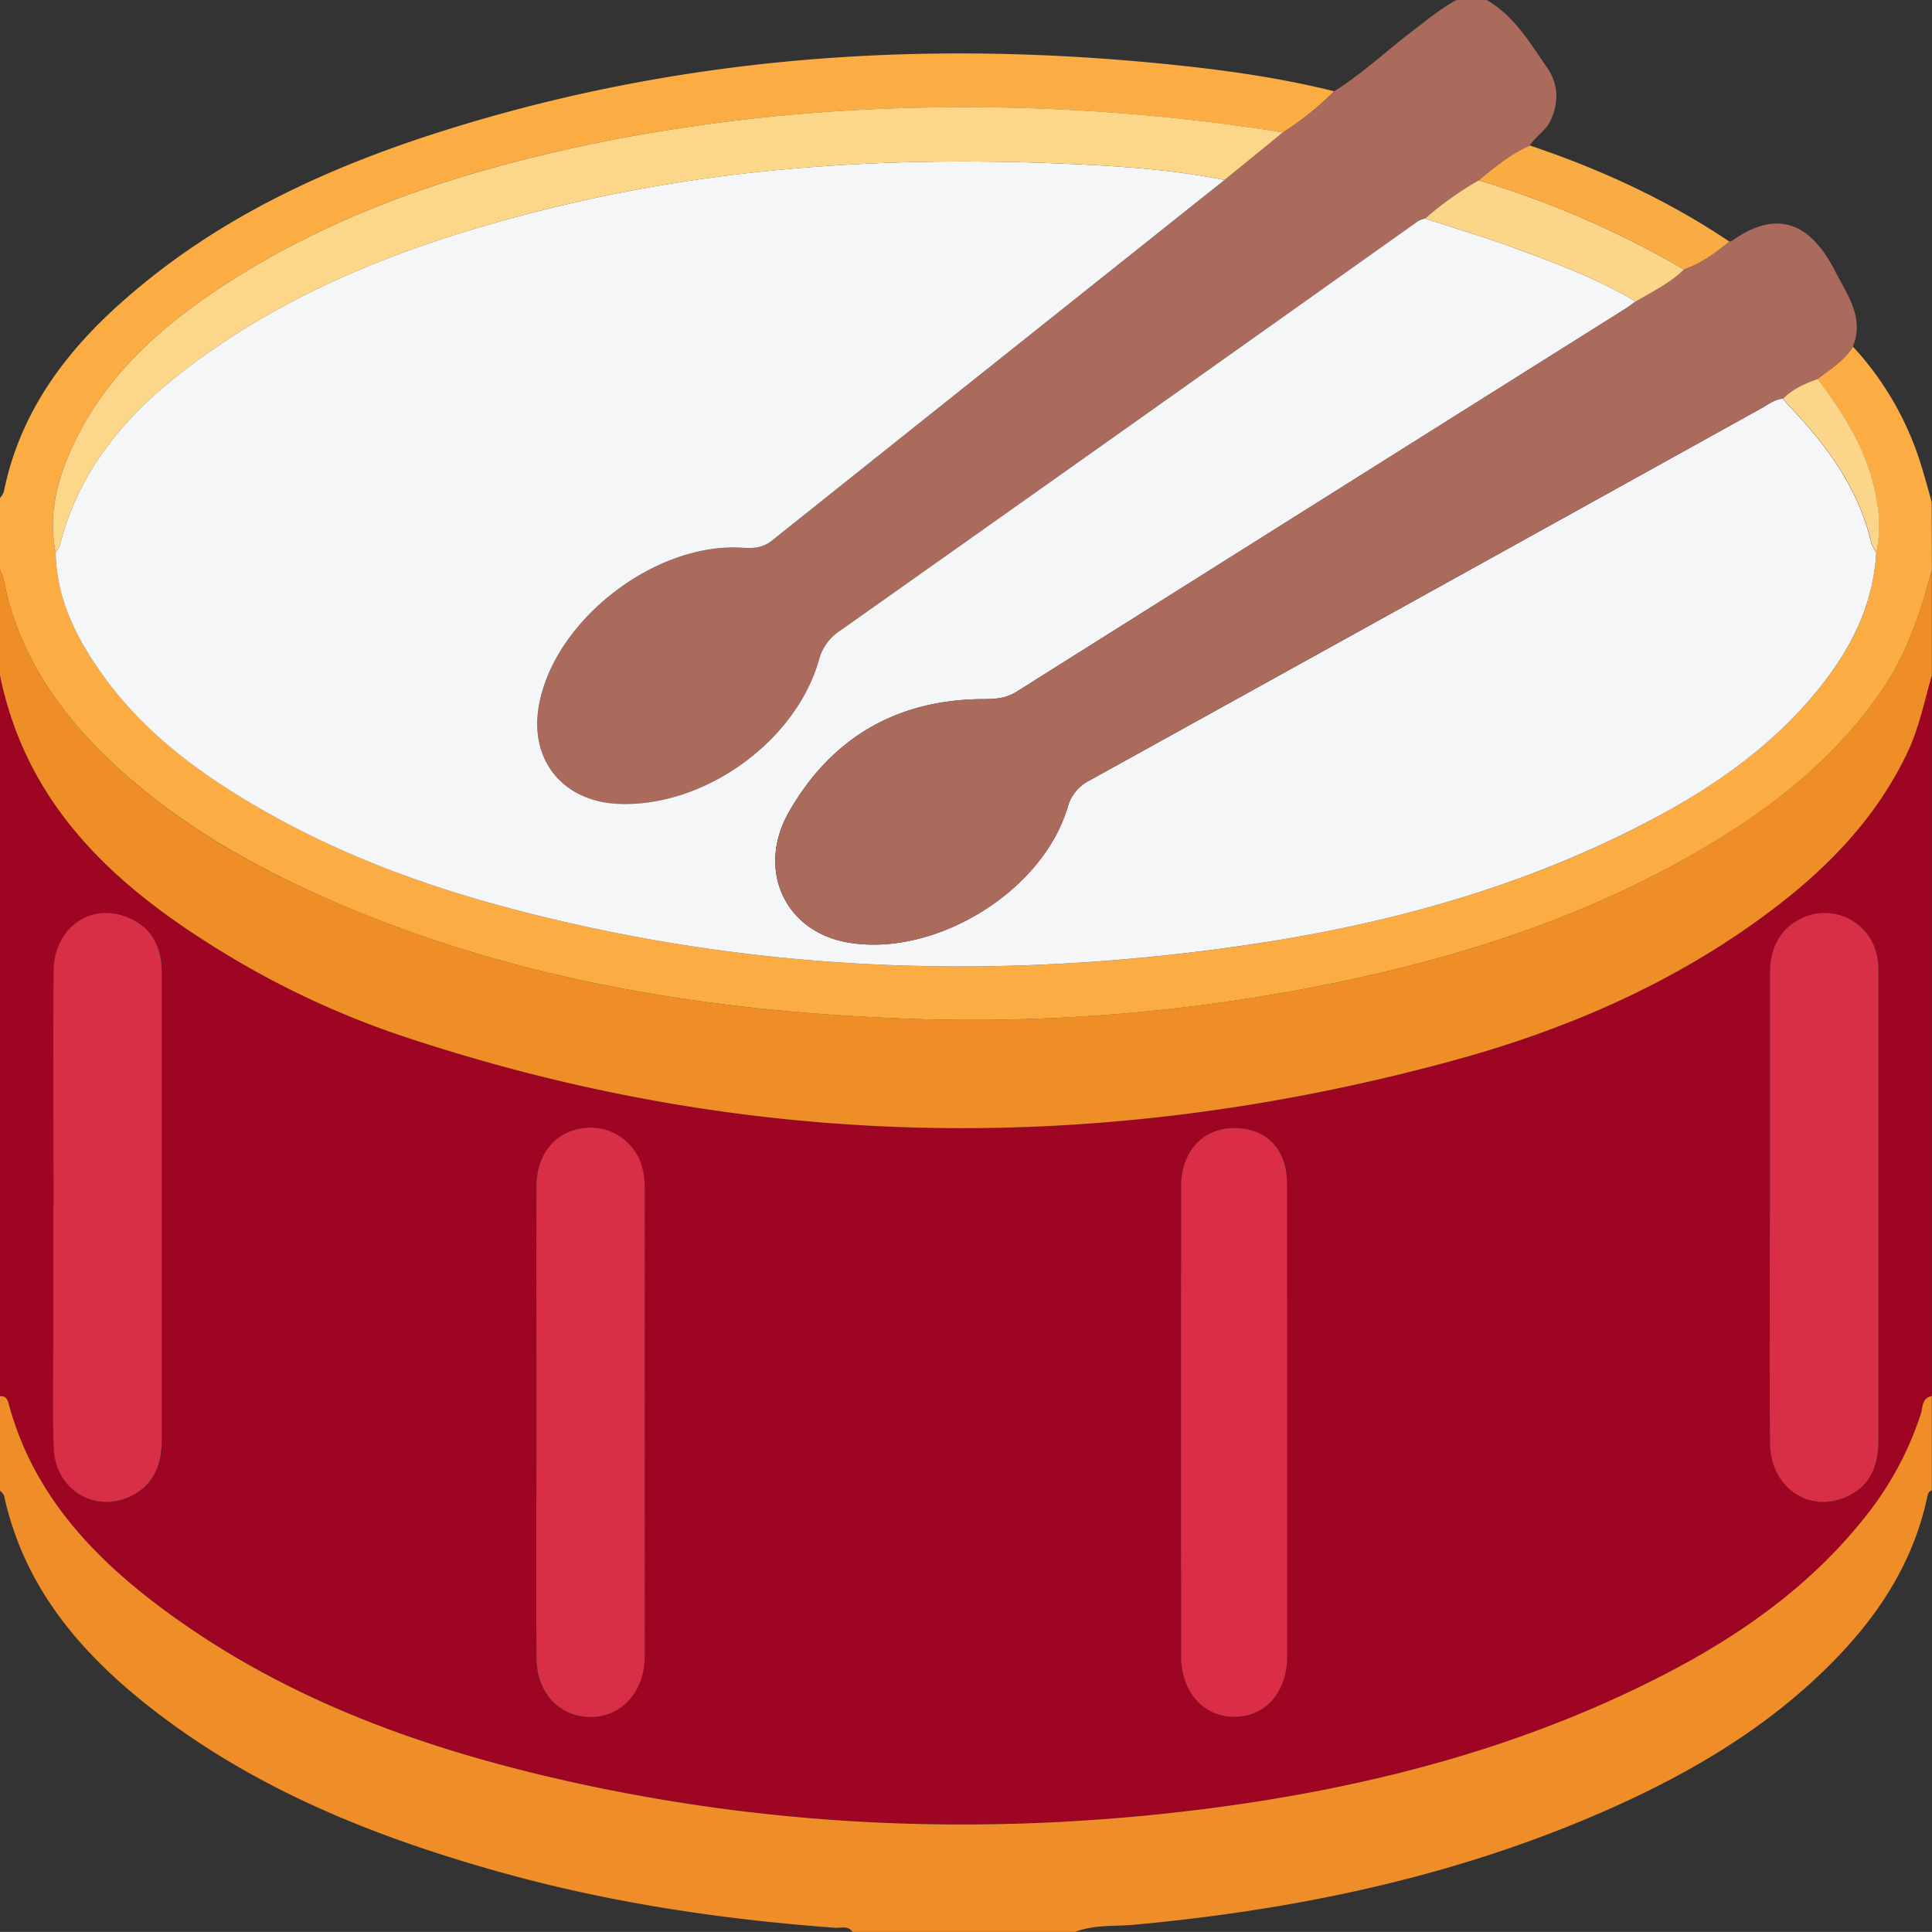 <svg xmlns="http://www.w3.org/2000/svg" viewBox="0 0 511.83 511.8"><rect x="0" y="0" width="511.83" height="511.8" fill="#333333" stroke="none"/><defs><style>.cls-1{fill:#9d0522;}.cls-2{fill:#ef8e28;}.cls-3{fill:#ef8d26;}.cls-4{fill:#fbac43;}.cls-5{fill:#aa6a5c;}.cls-6{fill:#d82e46;}.cls-7{fill:#d92e46;}.cls-8{fill:#f4f6f8;}.cls-9{fill:#fcd789;}.cls-10{fill:#fbd589;}.cls-11{fill:#fbd689;}.cls-12{fill:#faac44;}</style></defs><g id="Layer_2" data-name="Layer 2"><g id="Layer_1-2" data-name="Layer 1"><g id="Layer_2-2" data-name="Layer 2"><g id="Layer_1-2-2" data-name="Layer 1-2"><path class="cls-1" d="M0,369.91v-191c7.36,36.14,32.52,57.63,62.21,75.27A233,233,0,0,0,108.13,275c91.37,30.15,183.51,31.26,276.06,6.21,31.06-8.41,60.38-21.1,86.18-40.83,14.57-11.15,27-24.2,35-41.06,3.08-6.53,4.41-13.56,6.45-20.39v191c-2.68.5-2.35,3-2.91,4.72a86.14,86.14,0,0,1-14,26.28c-14.74,18.92-33.83,32.39-54.92,43.17-38.08,19.51-78.88,29.83-121.16,35.16-56.71,7.13-113,5-168.77-7.49-38.81-8.73-75.78-22.09-108-46.33-18.29-13.77-33.31-30.17-39.62-53C2.13,371.15,1.9,369.7,0,369.91Zm142.09,6.49c0,21-.09,42,0,62.94.06,9.92,7.09,16.49,16.08,15.46,7.35-.85,12.59-7.35,12.6-16.11q.09-61.93,0-123.87a20.55,20.55,0,0,0-.54-4.94,14.17,14.17,0,0,0-16.91-10.77l-.24.05c-6.69,1.47-11,7.2-11,15.31-.05,20.6,0,41.25,0,61.89ZM14.18,319.81h0v35c0,9.65-.23,19.31.12,28.95.41,11,11,17.38,20.63,12.57,6-3,8-8.43,8-14.91q-.07-41.94,0-83.88V257.6c0-6.54-2.53-11.75-8.77-14.4-10.11-4.29-19.85,2.56-19.94,14.21C14.07,278.21,14.18,299,14.18,319.81Zm454.72.1v8c0,18.14-.12,36.27.06,54.41.12,12,10.76,19,20.9,13.91,6.13-3.07,7.84-8.53,7.83-15q-.09-61.39,0-122.79a27.93,27.93,0,0,0-.26-4.48,14.13,14.13,0,0,0-20.56-10.44c-5.74,3-7.94,8.18-7.93,14.5Q468.9,289,468.9,319.91ZM341,376.84c0-21.15.06-42.3,0-63.44,0-8.9-5.38-14.42-13.65-14.54-8.55-.13-14.4,6-14.41,15.58q-.09,62.19,0,124.38c0,9.37,6,16,14.16,16S341,448.28,341,438.77Q341,407.81,341,376.84Z"/><path class="cls-2" d="M0,369.91c1.88-.17,2.1,1.28,2.45,2.55,6.31,22.83,21.33,39.23,39.62,53,32.17,24.24,69.14,37.6,108,46.33,55.77,12.53,112.06,14.62,168.77,7.49,42.23-5.37,83-15.69,121.14-35.18,21.09-10.78,40.18-24.25,54.89-43.19a86,86,0,0,0,14-26.34c.56-1.72.23-4.22,2.91-4.72v25c-1,.29-1.09,1.13-1.26,1.94-3.81,17.75-13.46,32.07-26.12,44.62-16.32,16.19-35.7,27.77-56.49,37.13-40.55,18.26-83.4,27.3-127.47,31.37-5.19.47-10.54-.08-15.56,1.89h-59c-1.2-1.7-3-1-4.58-1.09-30.31-2.22-60.25-6.69-89.54-14.95-31.94-9-62.53-21.12-89.25-41.32-19.82-15-35.89-32.84-41.41-58.13-.12-.54-.73-1-1.12-1.46Z"/><path class="cls-3" d="M511.8,178.91c-2,6.83-3.37,13.86-6.45,20.39-8,16.86-20.41,29.91-35,41.06-25.8,19.73-55.12,32.42-86.18,40.83-92.55,25.05-184.69,23.94-276.06-6.21a233,233,0,0,1-45.89-20.8C32.55,236.57,7.39,215.08,0,178.91v-28a17.17,17.17,0,0,1,1,2.79c3.43,17.63,12.57,32.06,25,44.65,17.71,18,39.09,30.35,62,40.31,46.92,20.42,96.51,28.75,147.19,31a476.84,476.84,0,0,0,105.9-6.87c39.08-7,76.76-18.18,111.16-38.67,18-10.75,34.18-23.61,46.24-41.16,6.74-9.8,10.37-20.75,13.31-32.06Z"/><path class="cls-4" d="M511.8,150.91c-2.94,11.31-6.57,22.26-13.31,32.06-12.06,17.55-28.19,30.41-46.24,41.16-34.4,20.49-72.08,31.64-111.16,38.67a476.84,476.84,0,0,1-105.9,6.87c-50.68-2.26-100.27-10.59-147.19-31-22.89-10-44.27-22.34-62-40.31-12.41-12.59-21.55-27-25-44.65a17.17,17.17,0,0,0-1-2.79v-19a5.28,5.28,0,0,0,1-1.59c4.25-21.07,16.34-37.25,32.06-51,25-22,54.59-35.41,86-45.18C179.69,15.26,241.72,10.67,304.7,16.57c16.39,1.53,32.73,3.62,48.76,7.61A79.56,79.56,0,0,1,339.9,35.09a536.17,536.17,0,0,0-101.8-6.4A484.89,484.89,0,0,0,162.39,37C125.39,44.29,89.81,55.35,58,76.44c-16.6,11-30.91,24.22-39.24,42.83-3.87,8.65-6,17.61-4,27.15.2,11.83,5.13,21.94,11.69,31.35C36,191.4,48.6,201.68,62.57,210.38,84.39,224,108.06,233.29,132.76,240c65.11,17.68,131.09,20.12,197.63,10.36,36.76-5.44,72.34-15.09,105.51-32.34,17.58-9.13,33.68-20.26,46.23-35.9,8.39-10.46,14.14-22,14.93-35.69a35,35,0,0,0,0-14.27c-2-12.13-8.35-22.16-15.57-31.75,3.35-2.62,7.07-4.84,9.4-8.58a81.32,81.32,0,0,1,17.71,30.3c1.16,3.57,2.11,7.22,3.15,10.83Z"/><path class="cls-5" d="M353.46,24.18c7.58-4.75,14.07-10.91,21.16-16.29,3.66-2.77,7.17-5.72,11.24-7.89h8c7.3,4.22,11.43,11.32,16,17.92,2.94,4.21,3.15,8.92,1.05,13.74-1.24,2.87-4,4.36-5.63,6.89-5.08,2.24-9.33,5.73-13.57,9.22a85.66,85.66,0,0,0-14.15,10.14,7,7,0,0,0-1.83.65q-76.58,54.29-153.17,108.55a13.27,13.27,0,0,0-5.59,7.73c-6.2,21.7-30.46,39-53,38.14-15.07-.58-24-12-21.06-26.78,4.47-22.33,30.85-42.54,53.76-41.08,2.91.18,5.4.09,7.9-1.91q59.88-47.84,119.88-95.52l15.45-12.6A79.56,79.56,0,0,0,353.46,24.18Z"/><path class="cls-6" d="M142.12,376.36c0-20.64-.06-41.29,0-61.93,0-8.11,4.31-13.84,11-15.31a14.18,14.18,0,0,1,17.1,10.48,2,2,0,0,0,.05.24,20.55,20.55,0,0,1,.54,4.94V438.65c0,8.76-5.25,15.26-12.6,16.11-9,1-16-5.54-16.08-15.46C142,418.32,142.12,397.34,142.12,376.36Z"/><path class="cls-6" d="M14.18,319.81c0-20.8-.11-41.6,0-62.4.09-11.65,9.83-18.55,19.91-14.26,6.24,2.65,8.75,7.86,8.77,14.4V381.37c0,6.48-2,11.89-8,14.91-9.6,4.81-20.22-1.58-20.63-12.57-.35-9.64-.11-19.3-.12-28.95v-35Z"/><path class="cls-6" d="M468.9,319.91V258c0-6.32,2.19-11.5,7.93-14.5A14.12,14.12,0,0,1,497.39,254a27.93,27.93,0,0,1,.26,4.48V381.22c0,6.46-1.7,11.92-7.83,15-10.14,5.08-20.78-1.9-20.9-13.91-.18-18.14-.06-36.27-.06-54.41Z"/><path class="cls-7" d="M341,376.84v61.93c0,9.51-5.73,16-13.94,16.05s-14.15-6.63-14.16-16q-.06-62.19,0-124.38c0-9.55,5.86-15.71,14.41-15.58,8.27.12,13.62,5.64,13.65,14.54C341,334.54,341,355.69,341,376.84Z"/><path class="cls-8" d="M324.42,47.68q-60,47.73-119.88,95.52c-2.5,2-5,2.09-7.9,1.91-22.91-1.46-49.29,18.8-53.74,41.08-3,14.81,6,26.2,21.06,26.78,22.57.89,46.83-16.44,53-38.14a13.27,13.27,0,0,1,5.59-7.73Q299.2,112.91,375.73,58.55a7,7,0,0,1,1.83-.65c7.86,2.57,15.81,4.92,23.57,7.78,11,4.06,22.06,8.1,32.18,14.22-1,.67-1.87,1.39-2.86,2Q349.9,132.54,269.39,183.21c-2.91,1.84-5.78,2-9,2-22.77.12-40.1,10.22-51.33,29.79-8.78,15.31-1.16,31.66,15.28,34.64,23,4.16,51.66-13.17,58.45-35.63a11.23,11.23,0,0,1,5.9-7.28q88.94-49.17,177.79-98.49c1.87-1,3.6-2.46,5.86-2.64.53.64,1,1.32,1.6,1.92,10,10.45,18.4,21.84,21.78,36.27a12.3,12.3,0,0,0,1.34,2.63c-.79,13.65-6.54,25.23-14.93,35.69-12.53,15.64-28.63,26.8-46.23,35.9-33.19,17.25-68.77,26.94-105.56,32.34-66.54,9.76-132.52,7.32-197.63-10.36-24.7-6.7-48.37-16-70.19-29.61-14-8.7-26.58-19-36.08-32.61-6.56-9.41-11.49-19.52-11.69-31.35a10.49,10.49,0,0,0,1.15-2.17c5.38-21.19,19.18-36.19,36.19-48.63,29.17-21.32,62.53-33.06,97.23-41.3C191.9,44.21,235.2,41.58,278.77,43.24,294,43.83,309.35,44.67,324.42,47.68Z"/><path class="cls-5" d="M472.36,105.6c-2.26.18-4,1.6-5.86,2.64L288.71,206.73a11.23,11.23,0,0,0-5.9,7.28c-6.79,22.46-35.46,39.79-58.45,35.63-16.44-3-24.06-19.33-15.28-34.64,11.23-19.57,28.56-29.67,51.33-29.79,3.2,0,6.07-.16,9-2q80.49-50.75,161-101.3c1-.62,1.91-1.34,2.85-2,4.42-2.62,9.1-4.84,12.82-8.51,4.53-1.6,8.35-4.38,12-7.36a3.9,3.9,0,0,0,.93-.36c13.13-9.21,21.46-3,27.19,8.21,3.27,6.37,7.73,12.2,4.67,19.94-2.33,3.74-6.05,6-9.4,8.58C478.18,101.61,474.9,103,472.36,105.6Z"/><path class="cls-9" d="M324.42,47.68c-15.07-3-30.38-3.85-45.65-4.44-43.57-1.66-86.87,1-129.43,11.08-34.7,8.24-68.06,20-97.23,41.3-17,12.44-30.81,27.44-36.21,48.63a10.49,10.49,0,0,1-1.15,2.17c-2-9.54.17-18.5,4-27.15C27.08,100.66,41.39,87.46,58,76.44,89.82,55.35,125.43,44.29,162.4,37a484.89,484.89,0,0,1,75.71-8.33,536.06,536.06,0,0,1,101.79,6.4Z"/><path class="cls-10" d="M472.36,105.6c2.58-2.59,5.82-4,9.18-5.2,7.22,9.59,13.54,19.62,15.57,31.75a35,35,0,0,1,0,14.27,12.3,12.3,0,0,1-1.34-2.63C492.39,129.36,484,118,474,107.52,473.38,106.91,472.9,106.24,472.36,105.6Z"/><path class="cls-11" d="M446.12,71.39c-3.72,3.67-8.4,5.89-12.82,8.51-10.11-6.12-21.16-10.16-32.17-14.22-7.76-2.86-15.71-5.21-23.57-7.78a85.26,85.26,0,0,1,14.18-10.13A250.76,250.76,0,0,1,446.12,71.39Z"/><path class="cls-12" d="M446.12,71.39a250.76,250.76,0,0,0-54.38-23.62c4.24-3.49,8.49-7,13.57-9.22C424,44.83,441.77,53,458.15,64,454.47,67,450.65,69.79,446.12,71.39Z"/></g></g></g></g></svg>